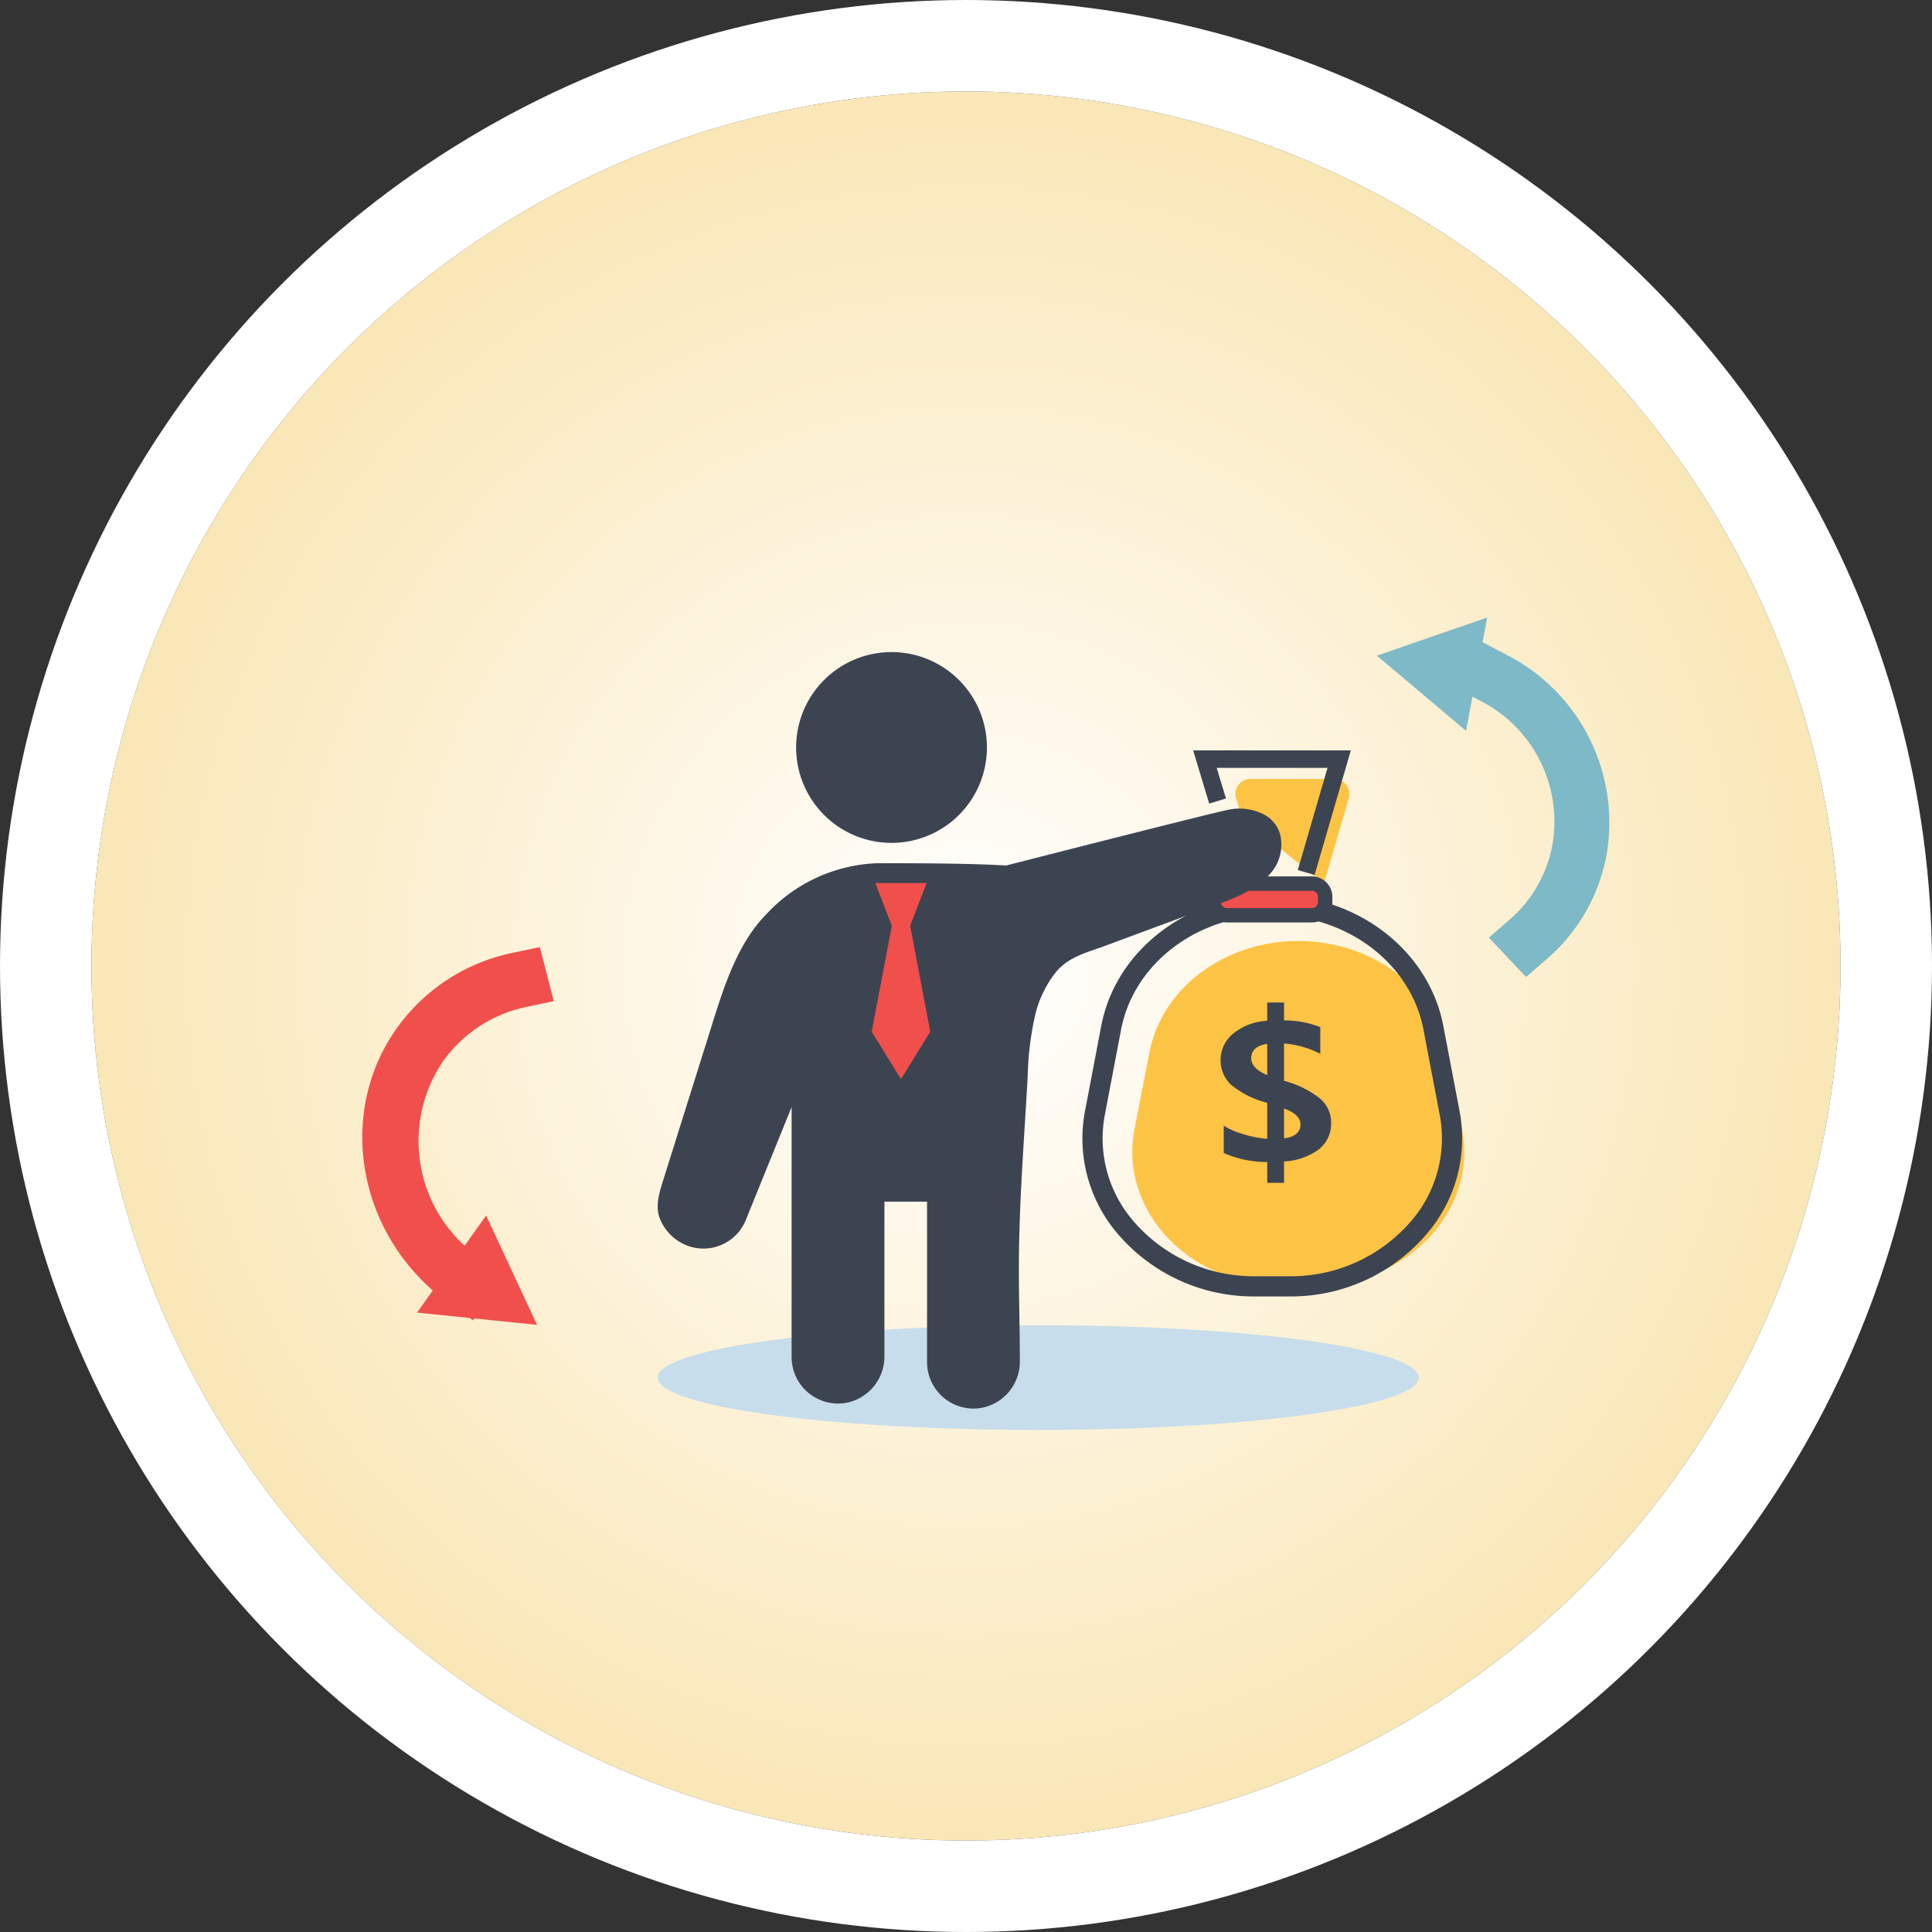 <svg xmlns="http://www.w3.org/2000/svg" xmlns:xlink="http://www.w3.org/1999/xlink" width="169" height="169" viewBox="0 0 169 169">
  <rect x="0" y="0" width="169" height="169" fill="#333333" stroke="none"/>
  <defs>
    <radialGradient id="radial-gradient" cx="0.5" cy="0.5" r="0.5" gradientUnits="objectBoundingBox">
      <stop offset="0" stop-color="#fff"/>
      <stop offset="1" stop-color="#fae7b7"/>
    </radialGradient>
  </defs>
  <g id="Grupo_26378" data-name="Grupo 26378" transform="translate(-482 -5485)">
    <g id="Elipse_1361" data-name="Elipse 1361" transform="translate(490 5493)" stroke="#fff" stroke-width="8" fill="url(#radial-gradient)">
      <circle cx="76.5" cy="76.5" r="76.5" stroke="none"/>
      <circle cx="76.5" cy="76.5" r="80.5" fill="none"/>
    </g>
    <g id="Grupo_17854" data-name="Grupo 17854" transform="translate(513.691 5539.017)">
      <g id="Grupo_17723" data-name="Grupo 17723" transform="translate(25.839 3.023)">
        <ellipse id="Elipse_959" data-name="Elipse 959" cx="33.288" cy="4.582" rx="33.288" ry="4.582" transform="translate(0 58.882)" fill="#c7ddeb"/>
        <g id="Grupo_17722" data-name="Grupo 17722">
          <path id="Trazado_46244" data-name="Trazado 46244" d="M3869.1,1655.136l2.18-7.5a1.316,1.316,0,0,0-1.294-1.664H3862.7a1.315,1.315,0,0,0-1.29,1.677l.517,1.711" transform="translate(-3810.822 -1634.877)" fill="#fdc345"/>
          <path id="Trazado_46245" data-name="Trazado 46245" d="M3827.374,1754.458h-2.618c-8.192,0-14.407-6.548-13.012-13.708l1.309-6.718c1.094-5.616,6.587-9.719,13.012-9.719h0c6.426,0,11.919,4.1,13.013,9.719l1.309,6.718C3841.781,1747.91,3835.566,1754.458,3827.374,1754.458Z" transform="translate(-3770.031 -1699.042)" fill="#fdc345"/>
          <path id="Trazado_46246" data-name="Trazado 46246" d="M3805.448,1737.163h-2.836a15.611,15.611,0,0,1-12.131-5.513,12.8,12.8,0,0,1-2.832-10.705l1.418-7.434c1.268-6.648,7.561-11.472,14.964-11.472s13.7,4.825,14.963,11.472l1.418,7.434a12.8,12.8,0,0,1-2.832,10.705A15.611,15.611,0,0,1,3805.448,1737.163Zm-1.418-33.358c-6.555,0-12.119,4.221-13.229,10.037l-1.417,7.434a11.061,11.061,0,0,0,2.458,9.248,13.852,13.852,0,0,0,10.77,4.872h2.836a13.85,13.85,0,0,0,10.77-4.872,11.058,11.058,0,0,0,2.458-9.249l-1.417-7.434C3816.149,1708.027,3810.585,1703.806,3804.03,1703.806Z" transform="translate(-3750.269 -1680.799)" fill="#3d4451"/>
          <g id="Grupo_17717" data-name="Grupo 17717" transform="translate(49.243 30.648)">
            <path id="Trazado_46247" data-name="Trazado 46247" d="M3859.778,1767.928v1.872h-1.47v-1.821a9.338,9.338,0,0,1-3.806-.793v-2.39a6.277,6.277,0,0,0,1.742.751,9.183,9.183,0,0,0,2.064.4V1762.8a8.1,8.1,0,0,1-3.217-1.626,3,3,0,0,1,.257-4.444,5.1,5.1,0,0,1,2.96-1.109v-1.6h1.47v1.57a8.519,8.519,0,0,1,3.172.587v2.33a8.516,8.516,0,0,0-3.172-.9v3.27a8.456,8.456,0,0,1,3.162,1.558,2.769,2.769,0,0,1,.957,2.118,2.839,2.839,0,0,1-1.067,2.308A5.566,5.566,0,0,1,3859.778,1767.928Zm-1.47-7.55v-2.735q-1.4.216-1.4,1.251Q3856.909,1759.783,3858.309,1760.378Zm1.47,2.917v2.614q1.44-.189,1.44-1.234Q3861.218,1763.829,3859.778,1763.294Z" transform="translate(-3854.231 -1754.019)" fill="#3d4451"/>
          </g>
          <path id="Trazado_46248" data-name="Trazado 46248" d="M3851.556,1643.108l-1.469-.427,2.6-8.939h-9.694l.81,2.679-1.464.443-1.406-4.651h13.792Z" transform="translate(-3794.093 -1623.613)" fill="#3d4451"/>
          <g id="Grupo_17718" data-name="Grupo 17718" transform="translate(48.013 19.624)">
            <rect id="Rectángulo_4499" data-name="Rectángulo 4499" width="9.749" height="2.77" rx="1.385" transform="translate(0.628 0.628)" fill="#f04f4c"/>
            <path id="Trazado_46249" data-name="Trazado 46249" d="M3856.655,1697.142h-7.433a1.788,1.788,0,0,1-1.786-1.786v-.453a1.788,1.788,0,0,1,1.786-1.786h7.433a1.788,1.788,0,0,1,1.786,1.786v.453A1.788,1.788,0,0,1,3856.655,1697.142Zm-7.433-2.77a.53.53,0,0,0-.53.53v.453a.53.53,0,0,0,.53.53h7.433a.531.531,0,0,0,.53-.53v-.453a.531.531,0,0,0-.53-.53Z" transform="translate(-3847.436 -1693.116)" fill="#3d4451"/>
          </g>
          <g id="Grupo_17721" data-name="Grupo 17721">
            <g id="Grupo_17720" data-name="Grupo 17720" transform="translate(12.11)">
              <g id="Grupo_17719" data-name="Grupo 17719">
                <path id="Trazado_46250" data-name="Trazado 46250" d="M3657,1601.379a8.345,8.345,0,1,0-7.9-7.9A8.345,8.345,0,0,0,3657,1601.379Z" transform="translate(-3649.088 -1584.7)" fill="#3d4451"/>
              </g>
            </g>
            <path id="Trazado_46251" data-name="Trazado 46251" d="M3594.013,1686.21l-4.133,10.193a4,4,0,0,1-5.059,2.23,4.212,4.212,0,0,1-2.43-2.338c-.491-1.185,0-2.523.364-3.691l3.979-12.672c1.123-3.575,2.307-7.677,5.041-10.4a13.89,13.89,0,0,1,9.588-4.368c1.547,0,7.79-.021,11.3.2,0,0,18.417-4.709,19.5-4.888a4.643,4.643,0,0,1,3.192.5,2.857,2.857,0,0,1,1.3,1.757,3.838,3.838,0,0,1-.949,3.414c-1.636,1.8-4.325,2.508-6.529,3.327l-7.843,2.911c-1.583.588-3.165.94-4.289,2.272a9.576,9.576,0,0,0-1.828,3.737,26.543,26.543,0,0,0-.665,5.362c-.312,5.636-.777,11.289-.774,16.928,0,2.682.085,5.364.086,8.047a4.112,4.112,0,0,1-3.45,4.092,4.069,4.069,0,0,1-4.668-4.014v-14.043h-3.73v13.516a4.116,4.116,0,0,1-3.437,4.1,4.069,4.069,0,0,1-4.681-4.012V1686.21" transform="translate(-3582.183 -1646.694)" fill="#3d4451"/>
            <path id="Trazado_46252" data-name="Trazado 46252" d="M3688.977,1700.064l1.441-3.744h-4.484l1.441,3.744-1.761,9.262,2.562,4.139,2.562-4.139Z" transform="translate(-3666.893 -1676.116)" fill="#f04f4c"/>
          </g>
        </g>
      </g>
      <path id="Trazado_46253" data-name="Trazado 46253" d="M3445.6,1757.323l-1.378,1.937,4.6.469.292.208.118-.166,5.488.56-4.456-9.561-1.88,2.643a12.424,12.424,0,0,1-1.869-16.159,11.9,11.9,0,0,1,7.289-4.736l2.376-.5-1.214-4.729-2.376.5a16.538,16.538,0,0,0-10.13,6.581C3437.385,1741.5,3438.869,1751.426,3445.6,1757.323Z" transform="translate(-3439.433 -1698.458)" fill="#f04f4c"/>
      <path id="Trazado_46254" data-name="Trazado 46254" d="M3938.09,1574.921l.65.342a11.86,11.86,0,0,1,6.343,12.623,11.388,11.388,0,0,1-3.79,6.58l-1.77,1.534,3.256,3.446,1.77-1.534a15.83,15.83,0,0,0,5.27-9.146,16.48,16.48,0,0,0-8.816-17.539l-2.027-1.068.4-2.159-9.65,3.335,7.807,6.579Z" transform="translate(-3840.979 -1568)" fill="#7eb9c7"/>
    </g>
  </g>
</svg>
